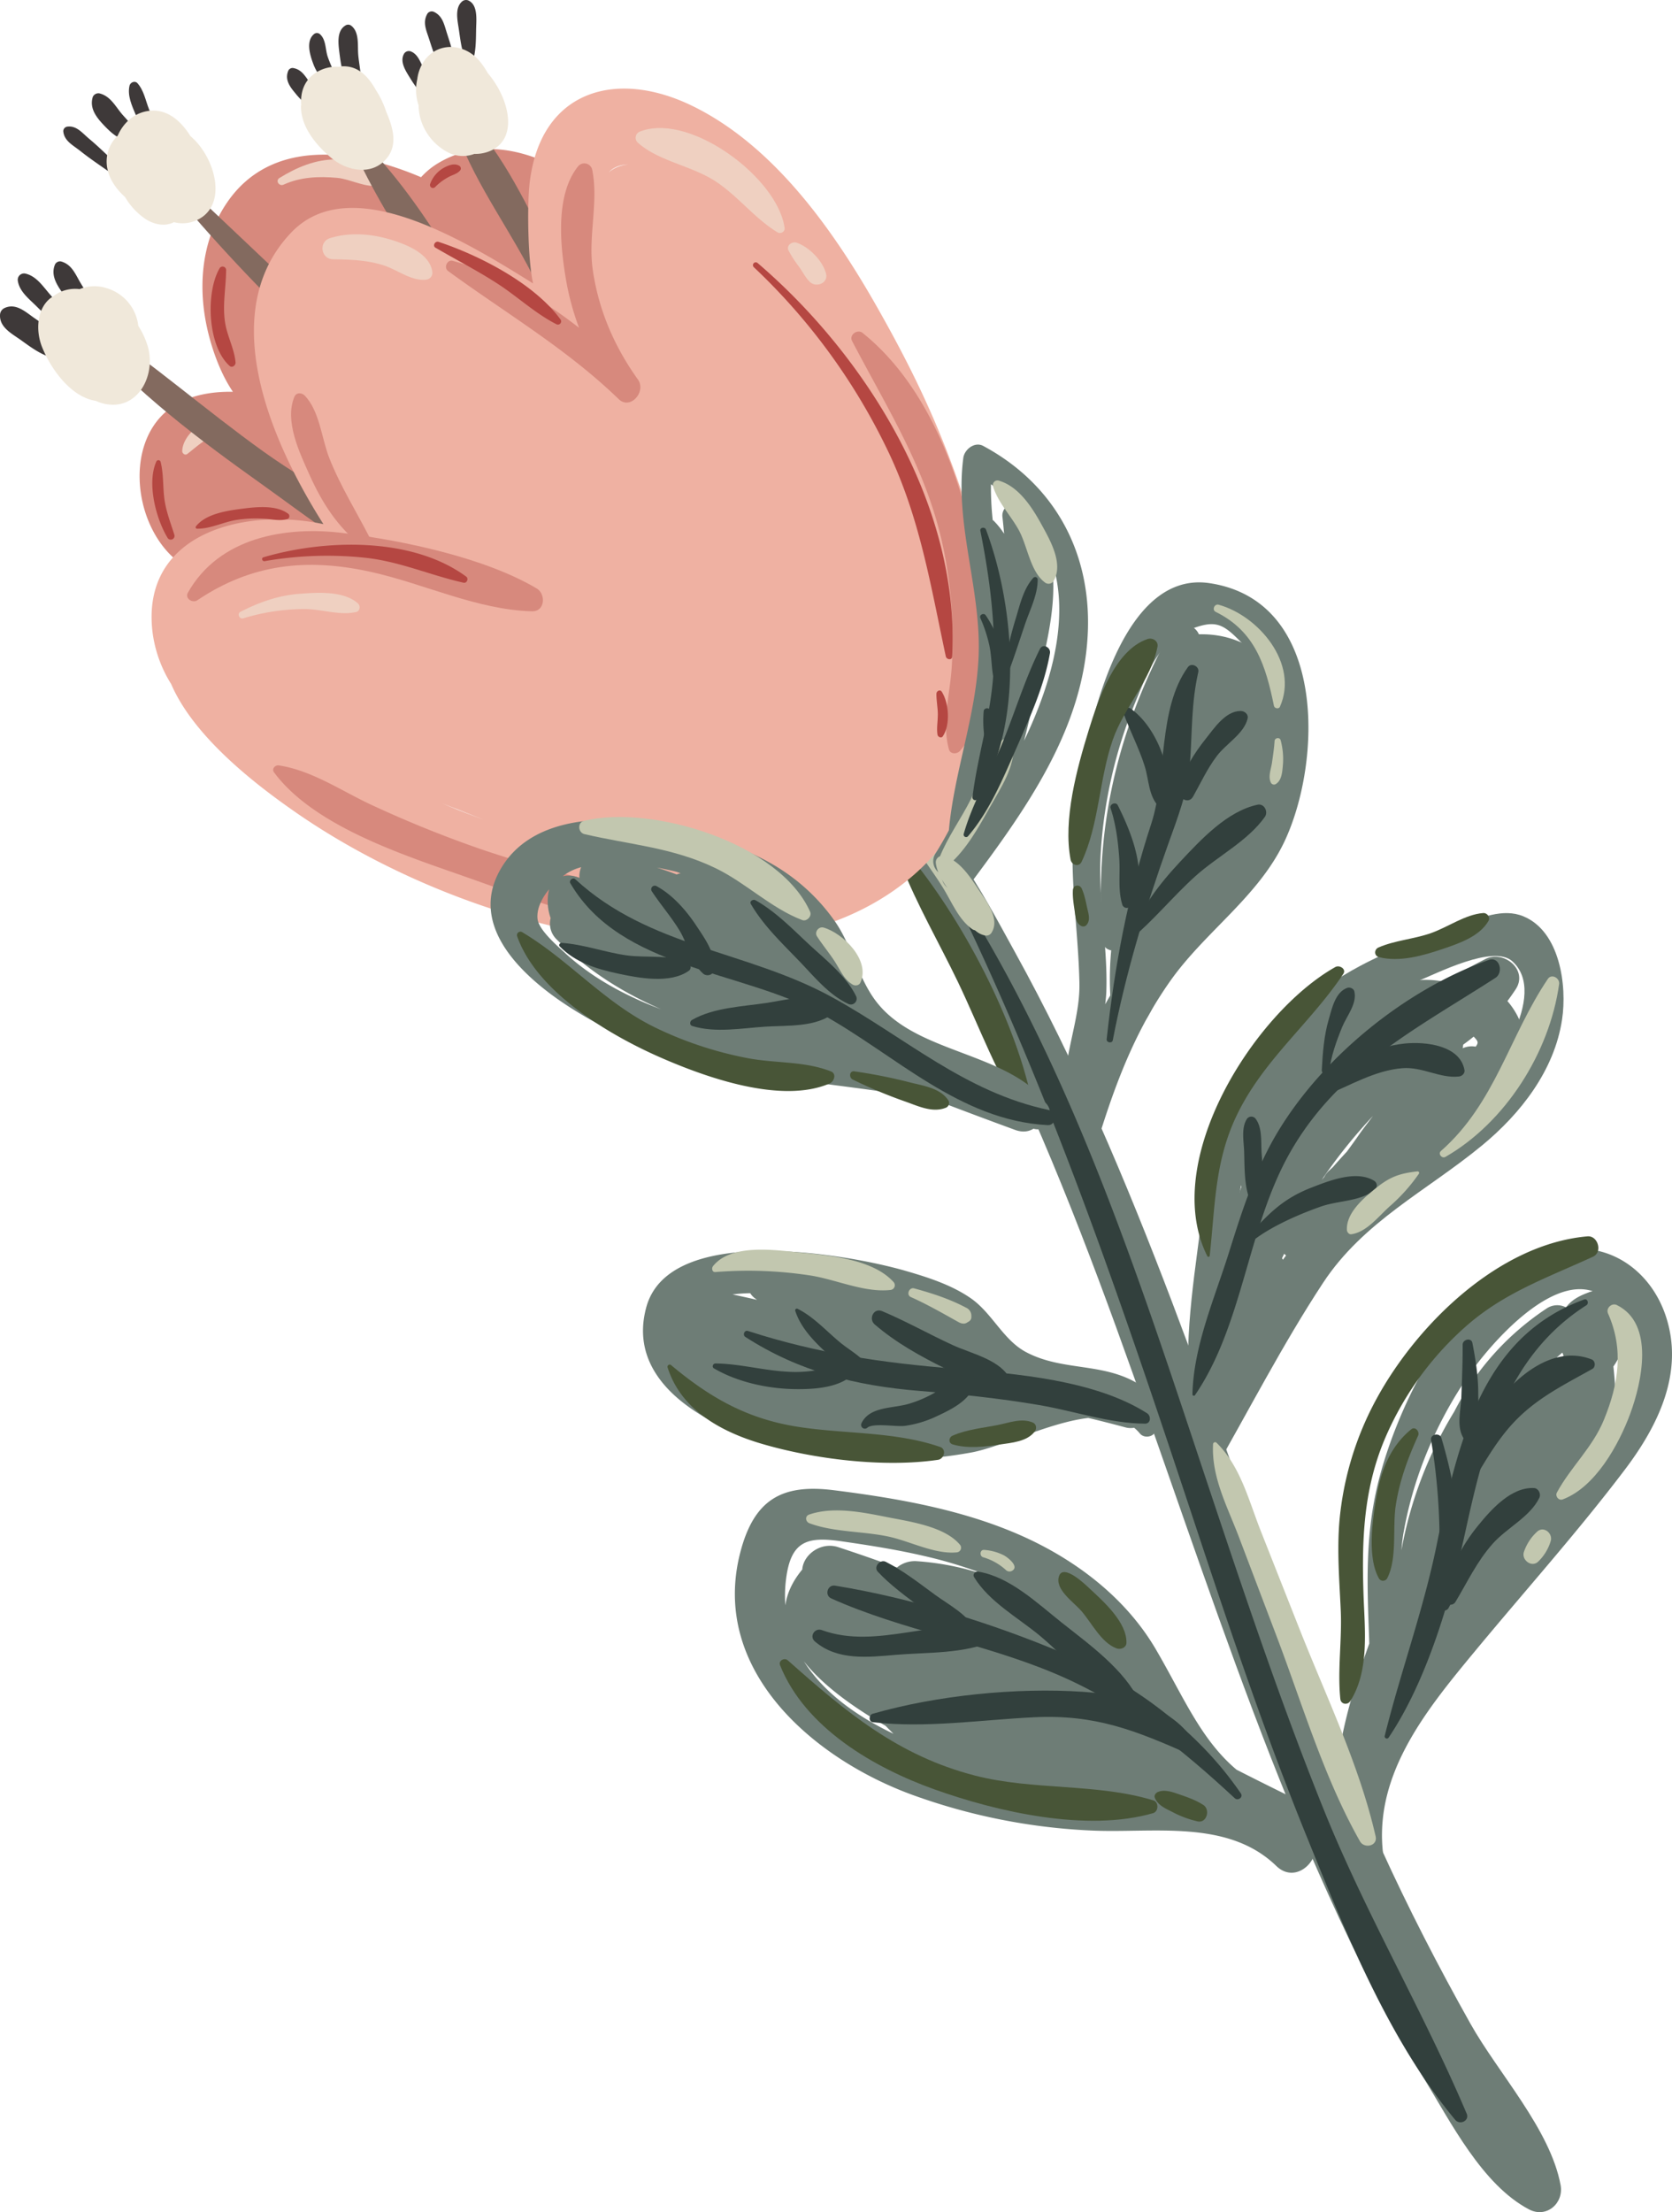 <svg xmlns="http://www.w3.org/2000/svg" viewBox="-0.041 -0.004 1080.039 1428.336" style=""><g><title>garden03_277145158</title><g data-name="Слой 2"><path d="M570.58 504.1c-4.31-2.59-8.91 1.89-7.89 6.31 9 38.82 36 73.12 54.52 107.93 20.15 37.8 38.74 76.25 55.6 115.64 34.78 81.28 63.2 165.07 92.44 248.45 28.53 81.35 57.41 162.74 93 241.33 18.31 40.45 38.16 80.27 61.42 118.11 17.43 28.35 37.69 68.8 68 84.71 11.21 5.87 22.54-3.93 20.36-15.73-6.66-36-40.35-72.29-58.26-104.24-20.81-37.09-40.25-74.8-57.84-113.52-34.69-76.4-63.24-155.39-91.6-234.29s-56.81-157.89-90.77-234.6c-16.45-37.16-34.26-73.72-53.91-109.29-21.34-38.67-46.35-87.53-85.07-110.81z" fill="#6e7d76"></path><path d="M702.19 779.59a15.67 15.67 0 0 0-.28 6.81c1.35 7.51 10.68 9.55 14.56 2.67a16.57 16.57 0 0 0 2.14-6.72c1.19-10.7-13.92-13.16-16.42-2.76z" fill="#6e7d76"></path><path d="M781.25 376.53c-61.13-9.12-81.64 106.28-86.81 147.3-4.77 37.9 2 73.41 2.78 111 .52 24.78-11.81 49.44-8.71 73.82a216.42 216.42 0 0 0-7.39 40.18c-1.07 12.62 18.62 19.14 22.54 5.79 12.73-43.45 26-84.34 52.58-121.71 22.5-31.61 56.56-54 73.37-89.46C854 492 857.54 387.92 781.25 376.53zm33.66 58.12c12 29.25 5.06 65.13-7.14 93-12.9 29.46-39.77 47.7-60 71.79a321.38 321.38 0 0 0-33.9 49c.35-2.83.65-5.67.74-8.56.95-29.85-5.51-59.23-3.62-89.25a303.28 303.28 0 0 1 22.38-97.34c8.14-19.65 14.75-38.78 35.13-46.8 16.58-6.52 21.28-4 33.31 8.33a58.46 58.46 0 0 1 13.1 19.83z" fill="#6e7d76"></path><path d="M774.4 409.56c-3.22-7.27-14-9.75-19-.49-33.85 62.42-49.27 128.19-42.93 199.26.27 3.1 2.61 4.8 5.27 5.29a201.72 201.72 0 0 0 .16 38.77c1.2 11 17.46 13.93 23 4.78a85.46 85.46 0 0 0 11.26-30.32c17.22-9.63 20.5-30.44 25.57-48.79 4.76 6.3 15.29 8.18 21.86-.23a106.64 106.64 0 0 0 18.51-36.34c12.61-27.46 21.93-57.44 15.82-86.08-6.18-29.1-30.62-46.64-59.52-45.85z" fill="#6e7d76"></path><path d="M984 591.64c-13.32-5.49-27.83 1.16-40.42 5.49-22.13 7.61-44.31 15.51-65 26.52-30.29 16.11-55.67 38.31-72.82 68.17-17.9 31.17-26 66.89-30.53 102.25-5 38.41-12 82.7-4.72 120.8-4.29 8-8.58 16-13 23.59-9.18 16.07 15.81 30.2 25.06 14.12 23.78-41.32 45.81-84.42 72-124.23s67.1-59.41 102.78-88.82c24.94-20.55 46.66-48.37 51.62-81.16 3.35-21.9-1.33-56.98-24.97-66.73zm-34.89 116.94c-24.57 23.34-55.34 38.86-81.08 60.8-34.42 29.35-58.51 71.57-80.62 113.33 8.22-43.6 5.84-90.32 18.16-133.23 9.83-34.2 26.95-65.29 55.63-87.21 16.24-12.42 35.14-21.2 54.09-28.61 12.71-5 49.21-24.07 61.55-13 23.82 21.45-12.43 73.34-27.73 87.92z" fill="#6e7d76"></path><path d="M959.44 619.24c-9.12 4.63-18 9.56-26.79 14.64-31.92-7-78.2 17.91-101.37 39.07-26.47 24.18-38.61 57.7-29.66 92.65.06.26.18.46.25.71a99.36 99.36 0 0 0-4.87 16.77c-.46 1.11-1 2.18-1.44 3.29-6.89 17.3-18 48.65-6.76 67-2.66 10.76-4.93 21.62-6.64 32.59-1.37 8.77 11.91 10.51 14.75 2.79s5.79-15.5 8.77-23.16c24.69 7.12 36.13-19.16 28.91-39.49a87.15 87.15 0 0 0-6.49-13.7c.45-1 .92-1.91 1.37-2.87 5 5 14.16 6.27 20-.88q6.87-8.42 13.72-16.87 6.25-7.44 12.68-14.68c30.67-12.57 57.73-30.64 79.5-55.85 13.18-15.27 35.92-39.7 26.57-61.51a48.72 48.72 0 0 0-8.25-13.37q2.76-3.71 5.38-7.69c8.19-12.59-7.86-25.43-19.63-19.44zm-98.53 134.39l-2.17 2a14.84 14.84 0 0 0-3.43 4.42c-.52.61-1.07 1.2-1.59 1.82a337.81 337.81 0 0 1 33.13-41.34c-3.87 5.14-7.07 9.28-8.6 11.5-2.67 3.88-5.46 7.69-8.24 11.51q-4.62 4.96-9.1 10.09zm92.28-77.81a14.18 14.18 0 0 0-8.36 1c.14-.77.2-1.54.28-2.31 2.33-1.66 4.59-3.4 6.77-5.2 2.9 3.04 3.28 3.85 1.31 6.51z" fill="#6e7d76"></path><path d="M740.86 897.41c-24.32-19-52.7-10.86-78.18-24.42-14.74-7.85-21.85-25.14-35.55-34.68-12.54-8.72-28-13.65-42.53-17.84-37-10.65-152.16-31.15-167.15 23.53-16.25 59.26 63.88 87.94 107.05 95a306.54 306.54 0 0 0 102.78-1.14c19.15-3.44 50.18-19.34 75.66-22.32 8.15 1.92 16.25 4 24.23 6.15a12.62 12.62 0 0 0 5.39.18 27.79 27.79 0 0 1 3.69 3.67c3.42 4.18 11.56 1.6 10.34-4.31a50.13 50.13 0 0 0-2.49-8.44c2.44-5.12 2.12-11.2-3.24-15.38zm-252.57-58.6l.74.48q-7.92-1.8-15.87-3.51a102.35 102.35 0 0 1 11.41-.79 12.94 12.94 0 0 0 3.72 3.82z" fill="#6e7d76"></path><path d="M1017.13 806.28c-66.74 2.79-111.93 93.17-126.25 148.25-9.55 36.74-7.74 69.72-6.42 106.64-17.22 47.74-30.05 98-17.33 148.42 4.44 17.6 30.26 10.89 27.14-6.66-9.67-54.27 26.17-97.8 58.52-136.88 32.2-38.89 66.18-76.77 96.66-117 21.6-28.52 38.59-63 26.55-99.26-8.61-25.94-30.9-44.68-58.87-43.51zm-7.19 69a11 11 0 0 0-1.87 4.59c-3 4.46-6 8.92-8.94 13.42a15.41 15.41 0 0 0-4.62-6.39q7-7 14.66-13.57c.25.67.51 1.29.77 1.94zM906.77 988.65c6.44-35.9 21.27-70.78 42-100.77 13.82-20 51.7-63.54 80-54.18-.46.12-.91.16-1.38.32-6.86 2.44-12.09 5.07-15.88 10.11a12.26 12.26 0 0 0-12.54.75 176.19 176.19 0 0 0-59.61 66.53A260.77 260.77 0 0 0 905.2 1001c.33-4.1.8-8.22 1.57-12.35zm134.76-78.12a57 57 0 0 0 1.79-7.7c.24-1.56-.12-11.13-1.18-20.54a40 40 0 0 0 4.3-7.62c.57-.88 1.14-1.76 1.7-2.64 2.93-4.55 2.9-8.86 1.2-12.36a40.13 40.13 0 0 0-.6-5c8.35 18.75 3.04 38.01-7.21 55.86z" fill="#6e7d76"></path><path d="M841.55 1164c-14.29-7-28.61-14.07-42.83-21.34-23.24-19.53-34.6-47.77-52.12-77.69-19.82-33.86-52.62-58.45-88.18-74-37.7-16.46-79.24-23.65-119.81-28.77-33.32-4.2-51.64 5.68-60.55 40.53-19.39 75.89 47.44 132.91 111.35 156.21a389.15 389.15 0 0 0 115.8 23c40 1.81 87.77-7.54 119.22 22.9 13.08 12.66 30.59-5.06 24.31-19.23 3.05-7.48 1.37-17.45-7.19-21.61zm-297.9-168.8c17.92 2.59 35.87 5.4 53.51 9.53a290.45 290.45 0 0 1 46.36 14.74 174.66 174.66 0 0 0-52-11.48 18.34 18.34 0 0 0-12.19 4.12c-12.59-4.58-25.23-9-38-13.17-11.13-3.62-22.46 4.83-23.14 14.45-6.45 7.79-9.88 15.53-10.94 23.15a85 85 0 0 1 .46-16.92c3.11-24.85 13.79-27.62 35.94-24.42zm-24.41 77.48c11.88 15.13 31.11 29.22 52.78 41.66 1.67 1.74 3.38 3.45 5.11 5.13-24.07-11.47-45.26-26.82-57.89-46.79z" fill="#6e7d76"></path><path d="M687.34 1067.66c-46-19.45-98.91-35.93-148-43.84-4.86-.78-6.93 6.24-2.43 8.26 46.36 20.75 97.7 28.73 144.56 48.52 45.13 19.05 80.56 47.53 116.11 80.49 2 1.87 5.61-.62 3.94-3.08-27.47-40.34-69.58-71.49-114.18-90.35z" fill="#32403d"></path><path d="M685.53 1047.47c-15.77-12.52-33.3-29.31-53.61-32.69-2-.33-3.92 1.61-2.73 3.56 9.67 15.88 28.19 26 42.35 37.71 19.09 15.85 36.66 37.86 58.92 48.75 3.38 1.65 7.55-2.28 5.88-5.75-10.27-21.3-32.6-37.13-50.81-51.58z" fill="#32403d"></path><path d="M603.79 1029.6c-10.21-7.45-20.37-15.46-31.67-21.18-3.61-1.83-8.08 3.23-5.15 6.38 8.34 8.94 18.53 16.17 28.22 23.56 9.39 7.15 18.9 17.39 30.69 19.73 2.71.53 5.78-2.52 4.39-5.26-5.35-10.53-17.15-16.41-26.48-23.23z" fill="#32403d"></path><path d="M641.27 1052.34c-36.16-8.88-74.48 13.29-110.44.17-4.57-1.66-8.32 4.07-4.46 7.37 14.51 12.39 34.12 10.19 51.91 8.64 20.22-1.76 44.8-.5 63.49-9.19 3.23-1.49 3.15-6.09-.5-6.99z" fill="#32403d"></path><path d="M699.73 1092.38c-43.07-2.93-94.64 2.26-136.08 14.17-2.5.72-2.74 5.12.13 5.45 34.33 3.94 69.45-1.5 103.83-3.19 39.83-2 65.59 8.41 101 24.08 2.49 1.1 6.4-1.34 4.92-4.32-13.24-26.48-46.31-34.32-73.8-36.19z" fill="#32403d"></path><path d="M740.94 912.52C707.25 891 656 886.92 617 883.77c-46.95-3.77-89-9.87-133.87-24.39-2.33-.75-3.69 2.57-1.7 3.85 34.76 22.39 71.42 31.52 112.45 34.85 26 2.11 51.72 4.76 77.4 9.15 22.73 3.88 45.25 11.84 68.31 12 3.86 0 3.99-5.01 1.35-6.71z" fill="#32403d"></path><path d="M615.51 868.56c-15.39-7.06-30.17-15.44-45.78-22-5.41-2.26-8.9 5-4.79 8.56 13.68 11.8 29.83 20.76 46 28.71 11.5 5.64 25.56 14.72 38.52 11 2.75-.77 3.14-4.24 1.85-6.29-6.89-10.93-24.31-14.73-35.8-19.98z" fill="#32403d"></path><path d="M542.57 866.73c-8.94-7.39-17-16.5-27.49-21.72a1.11 1.11 0 0 0-1.46 1.26c3.92 12.24 14 21.61 23.28 30.07 7 6.33 13.84 13.9 23.6 14.42a3.24 3.24 0 0 0 2.91-4.23c-3.84-9.1-13.41-13.67-20.84-19.8z" fill="#32403d"></path><path d="M551.07 879c-6.05 0-10.82 2.61-16.62 4.21a81.53 81.53 0 0 1-26.08 2.46c-15.5-.85-30.74-5.15-46.24-5.31-1.63 0-2.52 2.27-1 3.16 15.35 9 35.17 13.23 52.82 13.41 13.13.13 32.44-1 40-13.35 1.31-2.09-.65-4.58-2.88-4.58z" fill="#32403d"></path><path d="M625 886.86c-5.32.73-7.05 2.17-11.2 5.5a78.72 78.72 0 0 1-26.31 13.91c-10.38 3.25-25.71 1.62-31 12.6a2.43 2.43 0 0 0 3.8 2.93c3.8-3.14 18.61-.48 23.89-1.12a69.87 69.87 0 0 0 21.32-6.46c9.55-4.44 22.88-11 24.15-22.46.22-2.64-1.85-5.29-4.65-4.9z" fill="#32403d"></path><path d="M767.3 430.74c-19.6 27-13.43 69.9-23.71 101.22-15 45.69-23.6 91.33-28.77 139.06-.24 2.24 3.52 2.87 3.95.63 8.26-43 21-85.11 35.67-126.29 6.21-17.43 12.81-33.92 14.19-52.54 1.53-20.62.74-38.34 5.37-58.89.82-3.63-4.43-6.31-6.7-3.19z" fill="#32403d"></path><path d="M812.28 519.58c-19.54 4.19-36.39 22.3-49.79 36.6-13.58 14.5-26.43 30.91-32.6 50-.09.27.21.56.46.35 14.9-12.42 27.24-27.7 41.67-40.72s33.83-22.66 45-38.37c2.29-3.33-.39-8.8-4.74-7.86z" fill="#32403d"></path><path d="M801.23 459.06c-9.72.14-16.82 10.94-22.41 17.94-7.51 9.43-14.54 20.52-17.55 32.31-1.36 5.34 6.17 10.73 9.38 5 5-8.9 9.12-18 15.32-26.15 6-8 17.56-14.4 19.89-24.16.7-2.95-2.1-5-4.63-4.94z" fill="#32403d"></path><path d="M730.52 457.6c-2.12-1.58-5.91 0-4.8 3 4.21 11.55 10 22.39 13.69 34.17 2.72 8.77 2.41 18.71 8.76 25.69 1.63 1.79 4.27.64 5.34-1 5.88-9.14.82-22.5-2.51-31.92-4-11.46-10.66-22.63-20.48-29.94z" fill="#32403d"></path><path d="M717.37 521.93c3.44 10.36 4.86 21.68 5.59 32.56.67 10-1 20.17 2 29.78a3 3 0 0 0 5.36.54c12.41-18.68.53-47.19-8.32-64.86-1.31-2.54-5.53-.73-4.63 1.98z" fill="#32403d"></path><path d="M961.56 619.83c-53.35 19-106.16 61.7-135.65 110.08-14.86 24.38-23.58 51.64-32.07 78.72-9.23 29.46-22.92 60.46-23.61 91.59a.91.91 0 0 0 1.64.6c30.93-45.26 33.73-106.6 60.37-154.82 30.89-55.85 82.33-81.49 133.67-114.59 5.45-3.48 2.76-14.11-4.35-11.58z" fill="#32403d"></path><path d="M887.38 762.28c-11.49-6.81-28.59 0-40 4.41-18.52 7.17-27.51 16.54-40.56 30.73a2.23 2.23 0 0 0 3.11 3.18c11.66-9 29.64-16.8 43.45-21.62 11.08-3.86 25.27-3.19 34.44-10.61a3.59 3.59 0 0 0-.44-6.09z" fill="#32403d"></path><path d="M907.37 673.78c-21.62 2.2-39.56 13.73-54.68 28.76-2.07 2.05.3 6.11 3.13 5 16-6.61 32.51-16.51 50.14-17.84 12.8-1 24.44 6.79 36.49 5.36 1.91-.22 3.88-2 3.5-4.14-2.86-16.08-25.3-18.49-38.58-17.14z" fill="#32403d"></path><path d="M805.18 722.83c-3.51 6-1.77 14-1.56 20.75.28 9.12.07 19.22 2.58 28 1.37 4.81 8.35 2.94 9.06-1.24 1.41-8.27.22-17.51-.36-25.89-.49-7.09.57-16.1-3.8-22a3.48 3.48 0 0 0-5.92.38z" fill="#32403d"></path><path d="M870.16 637.86c-7.68 2.82-9.84 13.27-11.91 20.41-3.08 10.61-3.9 21.76-4.48 32.77-.14 2.68 4.39 3.37 4.76.64 1.35-10.1 4.53-19 8.36-28.44 2.93-7.2 9.83-15.2 7.91-23.16-.46-1.9-2.95-2.84-4.64-2.22z" fill="#32403d"></path><path d="M1023.22 839.08C983 853.73 961 884.42 946.88 924.17c-8.37 23.58-13.82 48.27-18.77 72.76-8.53 42.14-23.33 82.23-33.65 123.75a1.41 1.41 0 0 0 2.51 1.23c24.95-37.13 40.07-89.62 49.56-133 12.2-55.73 26.45-113.18 78.16-146.13 1.8-1.13.8-4.53-1.47-3.7z" fill="#32403d"></path><path d="M990.92 960.8c-14.56-.78-27.39 13.44-36 24-11 13.39-20.4 30.8-21.36 48.28-.2 3.71 4.92 3.94 6.49 1.35 7.84-13 13.77-26 24-37.55 9.17-10.4 24.39-17.48 30.3-29.88 1.12-2.44-.59-6-3.43-6.2z" fill="#32403d"></path><path d="M1028.16 877.77c-42.16-16.55-86.73 54-87.63 89.54a1.94 1.94 0 0 0 3.55 1.07c9.87-15 17.8-31.08 29.33-45 15.62-18.87 34.2-27.78 55.15-39.5 2.22-1.26 1.98-5.17-.4-6.11z" fill="#32403d"></path><path d="M944.77 868.28c.05 11.25-.44 22.54-.85 33.79-.31 8.43-3.22 18.65 1.22 26.19a3 3 0 0 0 4.77.44c6.59-7.16 4.93-19.92 4.93-29.08 0-11-1.69-21.71-3.78-32.5-.72-3.71-6.31-2.31-6.29 1.16z" fill="#32403d"></path><path d="M924.38 929.8a398.5 398.5 0 0 1 5.41 58.82c.35 16-3.95 33.72.06 49.2.71 2.74 4.47 2.7 5.75.51 8.53-14.66 6.67-35.57 6-52-.79-19.9-4.91-38.82-10.56-57.86-1.04-3.6-7.33-2.53-6.66 1.33z" fill="#32403d"></path><path d="M619.43 585c63.15 130.7 109.22 268.54 154.75 406.05 21.65 65.38 43.81 130.65 69.75 194.48 25.11 61.81 52.86 131.62 96.07 183.24 3 3.53 9.32.57 7.36-4.07-28.1-66.19-64.91-128.43-92-195.48-27.17-67.35-50.34-136.23-73.34-205.1C738.27 833 696.6 700.83 623.29 582.82a2.22 2.22 0 0 0-3.86 2.18z" fill="#32403d"></path><path d="M745 1162.47c-36.6-11.2-77.52-6.32-115.18-16-49.83-12.84-83.42-41.06-121-74.45-2.12-1.89-6.12.19-5 3.13 16.16 40.42 60.51 66.18 99.72 80.2 40.78 14.57 98.57 27.76 141.33 15.34 3.54-1.06 3.67-7.13.13-8.22z" fill="#485537"></path><path d="M777.31 1165.46c-4.43-2.92-9.86-4.91-14.86-6.61-4.39-1.49-10-3.77-14.51-1.81-1.4.61-2.65 2.16-2 3.8 2 4.83 6.87 6.88 11.3 9.1a65.82 65.82 0 0 0 16.42 6.11c5.92 1.16 8.15-7.64 3.65-10.59z" fill="#485537"></path><path d="M703.71 1025.61c-2.12-2-16.77-16.29-19.65-8-2.95 8.45 9.14 16.64 14.12 22.24 6.92 7.78 13 20.83 23.11 24.5 2.48.9 6.17-.4 6.29-3.52.47-13.25-14.84-26.83-23.87-35.22z" fill="#485537"></path><path d="M607.2 934.25c-29.69-10.25-62.57-8.16-93.43-13.25-32.12-5.33-55.83-19.06-80.45-39.69a1.43 1.43 0 0 0-2.17 1.47c8.62 27.43 34.31 41.6 60.72 49.4 33.9 10 78.94 15.55 114.06 10.38 3.96-.62 5.57-6.83 1.27-8.31z" fill="#485537"></path><path d="M667.16 918.52c-7.25-3.12-15.2.09-22.64 1.57-9.61 1.91-20.33 2.91-29.28 6.91-2.56 1.16-2.8 4.77.17 5.64 9.6 2.82 20.58 1.52 30.34.06 7.69-1.15 17.61-1.83 22.62-8.41 1.38-1.8 1.12-4.77-1.21-5.77z" fill="#485537"></path><path d="M741.22 412.61c-21.27 7.18-32 39.41-38 58.87-7.67 24.87-16.66 57.69-11.69 83.62.66 3.4 5.37 5 7.09 1.34 11.36-24.06 11.3-53.54 20.18-78.88 7.26-20.75 24.94-39.07 28.85-60 .67-3.75-3.28-6.02-6.43-4.95z" fill="#485537"></path><path d="M693 574.72c-.26 4.68.52 9.14 1.18 13.76.49 3.43.74 7.69 4.2 9.39a2.8 2.8 0 0 0 3.29-.49c2.92-3.15 1.38-7.48.54-11.25-.94-4.24-1.7-8.38-3.49-12.36-1.31-2.98-5.49-2.49-5.72.95z" fill="#485537"></path><path d="M589.19 554.61c-2.79-3.43-8.8-.64-7.05 3.79 10.23 26 24.44 50.36 36.54 75.51 14 29.19 25.49 61 43.41 88.06 1.7 2.57 6.64 1.38 6.1-2-8.6-54.16-44.52-122.97-79-165.36z" fill="#485537"></path><path d="M862.51 624.4c-52.46 29.49-113.33 125.49-82.67 186.68a.82.82 0 0 0 1.54-.27c3.53-32 3.1-60.92 17.59-90.95 17.18-35.6 47.29-59 68.68-91 2.17-3.2-2.44-5.98-5.14-4.46z" fill="#485537"></path><path d="M958.06 589.53c-11.54.85-22.86 9.15-33.87 13s-23.16 4.62-33.8 9.24c-2.86 1.24-2.95 5.38.3 6.22 13.29 3.44 28.66-1 41.35-5.32 10.53-3.56 23.68-8.07 29.42-18.06 1.35-2.33-.84-5.27-3.4-5.08z" fill="#485537"></path><path d="M1025.39 798.28c-57.2 5-109.93 56.69-136.11 104.65a202.28 202.28 0 0 0-24.13 79.51c-1.59 19.11 0 38.15.87 57.24s-2.17 38.5-.27 57.28c.36 3.54 4.7 4.18 6.49 1.34 12.46-19.81 9.24-46.25 8.49-68.81-1.16-34.56-.1-67 13.36-99.46A202.4 202.4 0 0 1 946 857.16c25.06-22.47 53.18-32 83-45.75 6.31-2.9 3.15-13.71-3.61-13.13z" fill="#485537"></path><path d="M911.54 922.88c-13.28 10.78-19.47 26.38-22.35 42.91-2.62 15-6.26 39.94 1.59 53.5a3.06 3.06 0 0 0 5.23-.19c6.66-12.77 3.35-32.83 5.55-47.11 2.46-16 7.78-30.36 14.43-45 1.17-2.58-1.82-6.25-4.45-4.11z" fill="#485537"></path><path d="M573.52 979.67c-15.93-3.15-35.08-7.18-50.84-1.77-2.93 1-2.44 4.66.17 5.64 15.88 5.92 34.83 5.05 51.42 8.68 13.66 3 29.82 11.53 43.74 10.1a3 3 0 0 0 1.92-5.06c-9.93-11.69-32.14-14.77-46.41-17.59z" fill="#c2c7af"></path><path d="M648.42 1004.24a32.87 32.87 0 0 0-12.73-3.5c-2.77-.27-3.2 4-.64 4.75a37.2 37.2 0 0 1 14.76 8.31 3.39 3.39 0 0 0 3.39.68c5.71-2.55-1.72-8.55-4.78-10.24z" fill="#c2c7af"></path><path d="M517.09 808.77c-16.43-1.64-44.83-6-56.57 8.77-1 1.32-.62 4 1.53 3.8a264.17 264.17 0 0 1 61.68 2.26c16.38 2.62 34.87 11.17 51.38 9.31a3.07 3.07 0 0 0 1.95-5.24c-13.45-14.73-41.16-17.03-59.97-18.9z" fill="#c2c7af"></path><path d="M624 844.33c-10.69-5.65-21.9-9.28-33.53-12.45-3.26-.89-5.3 4.2-2.13 5.61C598.9 842.2 609 848 619.06 853.62c1.56.88 3.61 1.5 5.32.48l1.57-.94a3.25 3.25 0 0 0 1.47-2.86v-.47a5.73 5.73 0 0 0-3.42-5.5z" fill="#c2c7af"></path><path d="M785.85 931.61a1.33 1.33 0 0 0-2.3.78c-1.14 21.3 9.17 40.24 16.65 59.92l24.25 63.84c16.73 44 30.71 91.76 54 132.75 2.8 4.93 11.53 3.06 10.11-3.19-10.44-45.92-32.07-90.57-49.34-134.31l-25-63.24c-7.79-19.85-13.02-41.41-28.37-56.55z" fill="#c2c7af"></path><path d="M1044.34 842.63c-3.26-1.6-7.17 2.06-5.68 5.42 10.33 23.24 6.79 45.53-2.54 68.45-7.39 18.17-21.42 30.49-30.49 47.21-1.26 2.32 1.14 5.4 3.73 4.44 21.11-7.86 36.29-35.38 43.64-55.3 7.59-20.59 15.87-58.19-8.66-70.22z" fill="#c2c7af"></path><path d="M992.85 989a31 31 0 0 0-8.49 13c-1.77 5.26 5.06 10.41 9.29 6.22a30.72 30.72 0 0 0 8-13.17c1.51-4.97-4.53-10.05-8.8-6.05z" fill="#c2c7af"></path><path d="M999.81 632.06c-25 37-34 80.28-69.06 111.1-2.1 1.85.6 5.15 2.94 3.8 38.64-22.23 67.19-67.13 73.4-111.59.53-3.8-4.84-6.92-7.28-3.31z" fill="#c2c7af"></path><path d="M915.44 756.34c-11.93 1.36-18.05 3.67-27.7 11.61-7.64 6.29-18.25 15.49-17.74 26.22.07 1.39 1.35 3 2.89 2.75 10.06-1.43 17.66-11.77 25-18.22a114.09 114.09 0 0 0 18.58-20.79 1 1 0 0 0-1.03-1.57z" fill="#c2c7af"></path><path d="M787.16 390.45c-2.69-.75-4.52 3.33-1.91 4.62 25.68 12.66 32.33 34.93 37.63 60.7.34 1.66 3.11 2.26 3.86.57 12.37-27.94-13.85-58.76-39.58-65.89z" fill="#c2c7af"></path><path d="M823.28 478.5c-.28 4.58-1 9.12-1.63 13.66-.53 4.23-2.8 9.33-.68 13.32a2.24 2.24 0 0 0 3 .83c4.15-2.44 4.3-8.42 4.71-12.72a46.53 46.53 0 0 0-1.45-15.53c-.51-2.27-3.81-1.79-3.95.44z" fill="#c2c7af"></path><path d="M591.23 532.61c-3.71-2.25-6.34 2.73-4.8 5.66 6.48 12.31 15.4 23.18 22.7 35 5.68 9.19 9.87 20.2 18.78 26.64 2.19 1.58 6.1.85 6.4-2.32 2.25-23.59-24.09-53.47-43.08-64.98z" fill="#c2c7af"></path><path d="M281.27 106.42a48.57 48.57 0 0 0-9.33 8c-45.13-19.22-97.24-24.49-125.17 16.15-17.43 25.35-19.43 57-11.84 86.2 2.88 11.08 7.87 25 15.47 36.19-10.58-.17-20.92 1.18-30.39 5C70.58 278.1 87 364.26 136.32 372c4.23.66 9.81-3.07 8.75-8a40.57 40.57 0 0 0-2.81-7.94 196 196 0 0 0 18.92 13.23 19.47 19.47 0 0 0 10.93 2.71 71.64 71.64 0 0 0 21.37 5.47c7.9.75 12.15-5.51 12-11.88 12.72 6.86 25 7.33 36.42-3.2 8.27-7.6 2.49-20.46-6.76-23.09h.08a37.8 37.8 0 0 1-5.84-2.33 5.29 5.29 0 0 0-1.16-3 52.58 52.58 0 0 0-4.78-5.1c1.74-3.91 1.79-8.38-1.12-12-.63-.8-1.34-1.56-2-2.33 24.26 11.86 49.37 26.48 74.61 26.26 11-.09 18.46-13.81 12-23-19.71-27.9-65.64-42.91-97.5-52.92-7.43-2.33-15.45-4.74-23.73-6.78a72.48 72.48 0 0 0-6.7-14.98c6.78-1.78 12.42-7.77 12.32-17.2-.15-15.25-.61-29.1 4.33-43.76 4.16-12.37 10.48-25.08 16.25-36.75 14.23.52 30.08 6.24 45.34 13.43a33.65 33.65 0 0 0 15.17 23 11.43 11.43 0 0 0 12.28.06c5.45 10.13 13.53 18.79 23.5 22.52a103.11 103.11 0 0 0 12.62 11.55c16.39 12.43 32.79-6.25 27.27-21.86 16.26 12.87 45-5.34 32.25-26-.35-.73-.79-1.42-1.16-2.15 18.63 4 32.12-19.3 15.37-34-29.83-26.07-75.22-49.96-113.27-25.54z" fill="#d7897d"></path><path d="M141.67 272.15c-10.54-2.48-23.76 8.85-24 19.16 0 1.48 1.86 2.86 3.18 1.86 3.39-2.56 6.57-5.43 10.07-7.82 3.73-2.56 8-2.63 11.87-4.64a4.52 4.52 0 0 0-1.12-8.56z" fill="#efd0c1"></path><path d="M217 102.91c-13.27 0-25.37 5.11-36.5 12-2.84 1.75-.24 5.62 2.64 4.31 10.92-5 22.82-5.44 34.63-4.38 8.79.79 19.15 7 27.6 4.73 2.09-.56 3.18-3.5 2.33-5.37-4.38-9.63-21.4-11.3-30.7-11.29z" fill="#efd0c1"></path><path d="M169.79 291.32C133 264.91 98.62 234.89 61.17 209.44c-3.86-2.62-9.47 2.17-6.08 6.09 32.45 37.52 73.72 68.48 114 97.14C201.59 335.8 238 365.43 277 376.39c3.63 1 8.78-3.31 5.2-6.84-31.67-31.26-76.2-52.23-112.41-78.23z" fill="#836a5f"></path><path d="M102.67 113a1126.81 1126.81 0 0 0 77 85c23.43 23.24 47.72 51.06 77.56 65.69 3.37 1.66 6.42-2.43 4.51-5.38C243.72 230.4 214 208.72 190 186q-41-38.88-82.13-77.69c-2.87-2.76-7.76 1.56-5.2 4.69z" fill="#836a5f"></path><path d="M227.65 94.75c24 53.86 65 107.14 98.9 155.4 2.63 3.74 9.25.24 7.16-4-25.63-52.18-58.58-114.42-100-155.71-2.71-2.69-7.56.94-6.06 4.31z" fill="#836a5f"></path><path d="M291.53 74.51c9.1 33.75 32.21 65.32 48.7 95.94 17.08 31.73 30.47 67.21 52.68 95.71 2.11 2.72 5.81.77 5.25-2.46-6.4-36.84-27.24-72.18-44.38-105-15.48-29.7-31.71-65.11-56.92-87.78-2.58-2.33-6.15.54-5.33 3.59z" fill="#836a5f"></path><path d="M21.83 205.13c-5.68-4-11.71-9.54-18.86-6.28A5 5 0 0 0 0 202.93c-.7 8.35 7.61 12.46 13.58 16.74s12.31 9.07 19.62 11.14c5 1.43 10.67-4.6 7.39-9.36-4.77-6.98-11.91-11.54-18.76-16.32z" fill="#3e3939"></path><path d="M16.09 176.6a4.08 4.08 0 0 0-4.66 4.4c.85 7 7.15 11.86 12 16.64a113.89 113.89 0 0 0 17.16 14.31c2.93 1.94 5.56-2.2 4.12-4.69A114 114 0 0 0 32 189.83c-4.51-5.26-8.86-11.83-15.91-13.23z" fill="#3e3939"></path><path d="M39.41 168.81a3.62 3.62 0 0 0-3.94 2c-3.1 7.47 1.88 14.06 6.11 20.11a57.36 57.36 0 0 0 18.76 17.38c3 1.77 5.53-2.11 4.12-4.69-3.81-7-8-13.58-12.14-20.36-3.59-5.89-5.71-12.41-12.91-14.44z" fill="#3e3939"></path><path d="M43.66 81.74a3 3 0 0 0-2.82 3c.57 6.33 6.3 9 11 12.75 5.8 4.62 11.94 8.75 18 13 3.69 2.59 7.91-2.23 4.56-5.39-5.56-5.25-11-10.61-16.87-15.51-4.24-3.51-8-8.53-13.87-7.85z" fill="#3e3939"></path><path d="M64.14 60.28a4 4 0 0 0-4.24 2.27c-2.36 7.56 2.63 13.59 7.67 18.84 4.83 5 10.54 10.06 17.93 9.57a2.87 2.87 0 0 0 2.62-3.66C86.59 82 83 78.42 79.37 74.38c-4.76-5.38-7.82-12.33-15.23-14.1z" fill="#3e3939"></path><path d="M83.64 55.25c-1.54 6.42 1.54 13 4 18.88 2.64 6.28 5.86 13.38 11 18 2.49 2.27 6-.49 5.19-3.45-1.66-6.25-5.27-12.17-7.64-18.21-2.26-5.74-3.3-12.18-7.52-16.84-1.67-1.73-4.54-.4-5.03 1.62z" fill="#3e3939"></path><path d="M189.4 43.93a3.07 3.07 0 0 0-3.25 1.77c-2.34 5.77 1 10.25 4.65 14.59a45.51 45.51 0 0 0 12.31 10.84c4.82 2.77 9.29-3.36 5.85-7.43-3-3.53-6.26-6.89-9-10.62-3.05-4.08-5.12-8.14-10.56-9.15z" fill="#3e3939"></path><path d="M203 21.85c-5.57 4.3-2.93 13.34-.85 18.92a30.91 30.91 0 0 0 4.44 8.33c2.56 3.3 5.27 3.61 8.38 6.18 1.61 1.33 4.44-.59 3-2.47-1.74-2.31-1.75-5.28-2.93-7.92a83.55 83.55 0 0 1-3.48-8.49c-1.52-4.8-1-11-5.07-14.45a2.93 2.93 0 0 0-3.49-.1z" fill="#3e3939"></path><path d="M223 16.51c-5.74 3.49-4.47 12.12-3.77 17.76 1 8.08 2.38 16.65 7.46 23.25a3.67 3.67 0 0 0 6.42-1.89c.53-6.85-1.2-13.65-1.76-20.46-.5-6.09.83-14.51-4.57-18.62a3.23 3.23 0 0 0-3.78-.04z" fill="#3e3939"></path><path d="M265.31 33.19a3.64 3.64 0 0 0-4.61 2c-2.53 5.18 1.7 11.18 4.38 15.56 3.27 5.32 7 10.38 12.48 13.51 3 1.71 7.23-.93 5.54-4.53-2.58-5.5-6.37-10.2-9.36-15.46-2.34-4.09-3.74-9.27-8.43-11.08z" fill="#3e3939"></path><path d="M280.12 7.6a3.41 3.41 0 0 0-4 1.11c-3.25 5.43-1 10.31.82 15.85s3.51 11.3 6.26 16.54c2.38 4.52 10.57 2.38 9.89-2.88-.78-6.07-2.89-11.83-4.7-17.65-1.67-5.37-2.78-10.45-8.27-12.97z" fill="#3e3939"></path><path d="M303.17.65a3.94 3.94 0 0 0-4.61.19c-5.08 4.25-3 12.54-2.18 18.34 1.12 7.55 1.94 15.11 5.4 22 .74 1.46 2.72.84 3.18-.45 2.53-7 2.41-14.59 2.55-22 .1-5.45 1.25-14.9-4.34-18.08z" fill="#3e3939"></path><path d="M68.65 186a25.57 25.57 0 0 0-17.26.68 23.37 23.37 0 0 0-9.78.85 21.75 21.75 0 0 0-7 3.64c-10.23 5.75-12.33 20.91-7.41 33.09 5.67 14 18.53 32.15 34.72 34.59a27.65 27.65 0 0 0 4.87 1.72c22.1 5.3 34.11-18.2 28.62-36.92a51.89 51.89 0 0 0-6.12-13.25A28.76 28.76 0 0 0 68.65 186z" fill="#f0e8da"></path><path d="M94.37 71.87c-8.57 1.72-15 8-18.38 15.74a23 23 0 0 0-6.52 22c1.6 6.93 5.89 12.76 11.24 17.58a44.46 44.46 0 0 0 11.53 13c6.53 5 14.28 6.29 20.1 3.25a21.69 21.69 0 0 0 12-.25c24-7.8 15.4-41.21-1.4-55.35-6.24-10.02-15.76-18.55-28.57-15.97z" fill="#f0e8da"></path><path d="M242.83 58.24c-4.79-8.55-11.39-16.06-22.2-15.4-.59 0-1.11.22-1.68.31a24.45 24.45 0 0 0-14.86 3.72c-7.47 4.78-10.12 12.36-9.58 20.56 0 .53-.13 1.06-.12 1.61.11 13.24 10 24.92 19.67 33s25.29 11.59 35 1c8.31-9.07 4.73-20.74.37-30.9a58.48 58.48 0 0 0-6.6-13.9z" fill="#f0e8da"></path><path d="M273.87 39.45a26.08 26.08 0 0 0-4.36 11.63 30.91 30.91 0 0 0 .87 17 32.8 32.8 0 0 0 3.09 13.64 35.58 35.58 0 0 0 16.13 16.8 21 21 0 0 0 16.75.85 24.42 24.42 0 0 0 9.7-1.69C335.31 90 329.1 63.64 315 47.16a51 51 0 0 0-5.38-7.87c-9.62-11.29-26.75-12.64-35.75.16z" fill="#f0e8da"></path><path d="M447.33 68.45c-49.07-24-97.75-10.4-105.13 48.72-1.95 15.58-1.18 51.16 2.1 65.84-47.21-29.57-118.61-72.29-156.22-32.87-46.5 48.75-18 127.18 20.8 188.29C158 327.54 91 344.08 98.45 407.88a82.65 82.65 0 0 0 12.08 33.8c14.93 34.73 55.75 65.78 81.24 83.39 87.86 60.67 221.4 103 327.5 76 50.2-12.74 94.36-45.11 110.53-95.71 15.65-48.94 16.41-106.25 2.18-153.91-17.66-59.2-35.37-100.33-65.94-154C538 148.13 499.63 94 447.33 68.45zm-152.09 454q8.43 3.46 16.95 6.63-13.28-4.7-26.26-10.23c3.07 1.2 6.19 2.47 9.31 3.61zm110.59-416.24a21.85 21.85 0 0 0-12.74 5.1c3.35-3.49 7.74-5.02 12.74-5.1z" fill="#efb1a2"></path><path d="M222.5 344.28c-38-4.91-81 2.61-101.18 38.41-2.11 3.75 3 6.94 6.1 4.88 34.94-23.51 70.65-27.41 111.77-18.39 34.51 7.57 69 24.65 104.47 25.5 8.45.21 9-11.15 3-14.73-33.81-19.95-85.26-30.64-124.16-35.67z" fill="#d7897d"></path><path d="M190.12 256.2c-6.51 15.55 3.24 35.85 9.7 50.25 8.28 18.43 18 33.46 33.72 46.13 2.66 2.13 7.65-.7 5.88-4.17-8.87-17.48-19.58-34.45-26.78-52.72-5-12.79-6.19-30.12-15.75-40.2-1.89-2.03-5.51-2.3-6.77.71z" fill="#d7897d"></path><path d="M373.25 107.57c-14.74 18.54-11.43 51.15-7.65 73.2a170.36 170.36 0 0 0 8.4 30.87c-24.71-19.17-52.16-35.4-81.59-43.21-3.6-1-6 4.41-3 6.56 37.67 27.52 76.31 50 110.18 82.68 7.47 7.33 18.07-4.81 12.41-12.67-15.21-21.27-25.33-44.66-29.12-70.65-3.17-21.67 3.83-43.7-.36-64.64a5.21 5.21 0 0 0-9.27-2.14z" fill="#d7897d"></path><path d="M550.36 220.17c24.18 46.29 50 85.85 59.88 138.31a290.82 290.82 0 0 1 4.5 72.2c-1.15 18-6.56 35.58-1.81 53.17.88 3.24 5.25 3.15 7.11 1 27.71-31.61 15.9-101.72 7.66-139-10.5-47.53-31.7-99.75-70.56-130.91-3.29-2.64-8.86 1.26-6.78 5.23z" fill="#d7897d"></path><path d="M463.69 585.63c-24.29-9.55-51.32-10.51-76.8-16.14a709 709 0 0 1-74.39-20.55A746.24 746.24 0 0 1 241 520.2c-19.92-9.12-39.18-22.69-60.95-26-2.32-.35-4.75 2.23-3.11 4.44 26.82 36.24 88.28 54.84 129.14 69.39 45.92 16.34 106.92 38.6 156.23 30.8 5.97-.94 7-10.99 1.38-13.2z" fill="#d7897d"></path><path d="M253.39 155.06c-12.92-4.08-27.14-5.35-40.21-1.31-7.55 2.33-6 13.53 1.93 13.67 11.29.19 22.31.46 33.14 4.08 8.68 2.9 17.85 10.26 27.13 9.05a4.49 4.49 0 0 0 3.86-5c-1.65-11.55-15.85-17.33-25.85-20.49z" fill="#efd0c1"></path><path d="M413.16 85a4.29 4.29 0 0 0-1 7.28c13.7 12.09 35.3 14.79 50.93 25.41 14.12 9.59 24.89 23.78 39.29 32.43 1.87 1.12 4.7-.61 4.41-2.82-4.25-32.44-61.44-75.09-93.63-62.3z" fill="#efd0c1"></path><path d="M514.61 156.72c-2.88-1-6.94 1.64-5.29 5a69.14 69.14 0 0 0 6.68 10.37c2.38 3.26 4.24 7.23 7.18 10 4.13 3.85 12 .66 10.35-5.5-2.2-8.26-10.88-17.1-18.92-19.87z" fill="#efd0c1"></path><path d="M193.19 383.43c-13.42 1-26 5.51-37.92 11.6-2.33 1.19-.67 5 1.81 4.23a134.43 134.43 0 0 1 39.59-6c10.78-.06 23 4.4 33.42 1.87 2.47-.6 2.79-4 1.11-5.49-9.2-8.34-26.42-7.11-38.01-6.21z" fill="#efd0c1"></path><path d="M668.42 703.93c-29.43-25.34-78.56-26.34-102.36-57.11-11.74-15.18-15.52-35.45-26.41-51.38a125.59 125.59 0 0 0-33.32-32.81C465.59 535 359.24 506 325 558.44c-36.87 56.49 61.16 106.72 100.49 119.94C483.92 698 546 698.9 605.86 710.91q24.87 9.51 49.85 18.66c4.77 1.73 8.77 1.12 11.83-.8 10.69 3.18 15.27-13.3 5.33-18.5a15.75 15.75 0 0 0-4.45-6.34zM534.7 650c.79 1.51 1.7 2.84 2.55 4.26l-8.33-3.26a15.53 15.53 0 0 0 4.36-3.73zm-21-38.49c-1.73-1.6-3.54-3-5.31-4.57-2.18-1.92-4.37-3.84-6.61-5.69-.82-.66-1.64-1.32-2.47-2a311.24 311.24 0 0 0-50.87-33.26 181 181 0 0 1 23.71 9c19.92 9.42 31.85 21.76 41.57 36.55zm-73.33-47.77a11.31 11.31 0 0 0-3.27.87c-4.21-1.56-8.45-3.06-12.77-4.4 5.44.98 10.81 2.18 16.06 3.56zm-65-3.83a14.94 14.94 0 0 0-1.1 7 16.73 16.73 0 0 0-10.83-1.14 33.13 33.13 0 0 1 11.63-5.77zm-10.1 55.68c-4.88-4.46-17.2-15-18.06-22.09-.76-6.37 2.53-13.35 7.44-19.32a32.63 32.63 0 0 0 1 18.62 14.22 14.22 0 0 0 3.58 13.46c2.22 2.26 4.52 4.37 6.82 6.49a16.4 16.4 0 0 0 2.08 2c17.78 15.9 37.69 27.68 58.84 36.88-5.4-2-10.77-4.18-16-6.61-16.49-7.53-32.32-17.16-45.72-29.4z" fill="#6e7d76"></path><path d="M484.09 568.51C470.44 557 455.54 551.4 437.77 552c-6.54.2-6.64 8.68-1.14 10.69a109.28 109.28 0 0 1 40.27 26.69c11.2 11.56 17.77 30.22 33.86 34.66 2.33.64 5.66-.87 6-3.5 2.62-19.4-18.82-40.31-32.67-52.03z" fill="#6e7d76"></path><path d="M677.4 716.69c-54.1-11.39-92.93-47-140-72.84-55.2-30.26-117.9-32-165.88-76.19-1.54-1.42-4.2.84-3.16 2.61 32.47 55.68 110.6 56 162.18 84.4 47.71 26.29 89.15 68.79 146.18 71.8 5.7.31 6.01-8.66.68-9.78z" fill="#32403d"></path><path d="M521.88 609.14c-10.63-9.95-21.11-20.65-33.86-27.85-1.53-.87-4.16.52-3 2.47 8 13.73 19.84 25 30.81 36.37 9.69 10 19.21 22 31.93 28a3.77 3.77 0 0 0 5.11-5.11c-6.75-13.5-20.07-23.65-30.99-33.88z" fill="#32403d"></path><path d="M424.21 572.25a2.33 2.33 0 0 0-3.1 3.4c5.66 8.59 12.41 16.29 17.79 25.15s7.59 21 15.23 27.82c2.15 1.91 6.32 1.22 6.86-2 1.73-10.33-5.53-20.29-11.06-28.67-6.51-9.86-15.21-19.95-25.72-25.7z" fill="#32403d"></path><path d="M444.62 621.76c-11.63-5.71-27.15-3.11-39.9-4.9-14.14-2-27.63-7.08-41.9-8.06-1.08-.08-2.27 1.28-1.33 2.25 10.07 10.35 23.56 14.54 37.4 17.51 13.65 2.94 34.06 6.89 46.2-1.87 1.55-1.11 1.2-4.11-.47-4.93z" fill="#32403d"></path><path d="M537.79 647.06c-11.85-6.54-29.73-1.42-42.48.49-15.68 2.35-34.4 3-48.34 11-1.45.84-1.76 3.32.13 3.91 14.8 4.6 31.72 1.46 46.93.45 14.06-.93 33.91.58 44.82-9.23 2.07-1.86 1.15-5.4-1.06-6.62z" fill="#32403d"></path><path d="M536.69 691.78c-17.19-6.75-35.63-5.1-53.8-8.56a240 240 0 0 1-58.69-19.28c-33.37-15.94-56-43.53-86.83-62a2.24 2.24 0 0 0-3.29 2.76c12.71 35.86 59.09 63.36 91.84 77.79 29.16 12.84 78.44 30.7 110 17.07 2.82-1.23 4.63-6.26.77-7.78z" fill="#485537"></path><path d="M587.23 698.75a332.63 332.63 0 0 0-35.38-7c-3.31-.49-3.61 4.07-1.07 5.29a316.3 316.3 0 0 0 33.37 14c8.69 3 18.2 7.86 27.15 4.05a3.35 3.35 0 0 0 1.31-4.53c-5.4-8.2-16.39-9.47-25.38-11.81z" fill="#485537"></path><path d="M377.18 530c-4.38 1.08-3.84 7.61.29 8.57 29.28 6.84 57.11 8.63 84.74 22 19.6 9.49 35.85 25.9 56 33.51 2.84 1.08 6.32-2.5 5.08-5.31C503.62 544.31 421 519.26 377.18 530z" fill="#c2c7af"></path><path d="M532 598.91c-3.14-.91-6.13 2.82-4.31 5.65 3.59 5.59 7.88 10.65 11.49 16.23 3.49 5.39 5.85 11.69 11.66 15 1.54.88 4 .55 4.84-1.21 6.82-14.39-11.05-32-23.68-35.67z" fill="#c2c7af"></path><path d="M635.1 287.94c-5.55-3-12.16 2.25-12.88 7.71-5.72 43.66 12 85.64 9.81 129.47-1.86 37.77-15.79 73.72-19.14 111-2.74 5.11-5.58 10.13-8.63 14.92-3.34 5.27-.57 11.86 4.25 13.46-1.68 8.56 10.9 15.93 17.33 7.32 36.29-48.59 74.45-101.21 76.83-164.19 1.96-51.83-21.98-95.19-67.57-119.69zm5 24.79a117.1 117.1 0 0 1 10.27 7.73c-2 .82-3.58 3-2.58 5.31.41.85.75 1.71 1.13 2.57a7.66 7.66 0 0 0-1.4 5.67c.41 3.57.73 7.1 1.07 10.64a51.77 51.77 0 0 0-6.93-8.58c-.14-.14-.31-.12-.45-.21a196.51 196.51 0 0 1-1.14-23.13zm21.32 165.7c3.43-13.19 6.29-26.46 9.19-39.07 6-26.28 13.46-54.83 7.64-80.53 13.48 36.22 2.4 79.45-16.86 119.6z" fill="#6e7d76"></path><path d="M609.26 552.69a4.16 4.16 0 0 0-4.81 4.49c1.2 10.12 10.46 19.35 15.71 27.91 4.44 7.23 7.08 17.2 16.25 18.95a4 4 0 0 0 4.26-2.2c5.17-8.88-3.56-19.85-8.43-27.21-5.53-8.37-12.75-19.63-22.98-21.94z" fill="#c2c7af"></path><path d="M647.41 477.85c-10.48 9.29-14.21 26-20.42 38.37-6.31 12.6-14.94 24.29-20.1 37.38-1.31 3.31 2.62 7.68 5.84 4.89 11.61-10.09 19.47-24.49 26.93-37.77 6.61-11.77 16.2-25.91 14.84-39.85-.31-3.17-4.5-5.27-7.09-3.02z" fill="#c2c7af"></path><path d="M644.88 310.26a3 3 0 0 0-3.49 3.7c3.19 10.48 11.49 18.84 16.71 28.4 5.58 10.21 7.35 26.65 16.79 33.7a3.81 3.81 0 0 0 5.79-1.21c6.25-11.08-2.38-26.06-7.9-36.11-6.21-11.3-14.85-24.83-27.9-28.48z" fill="#c2c7af"></path><path d="M633.23 342.7c5.87 29.61 10 59.95 8.49 90.2-1.36 28.1-10.15 54.1-13.57 81.61a1.82 1.82 0 0 0 3.41 1.16c29.8-48.14 24.28-122.94 5.28-173.75-.7-1.92-4.04-1.36-3.61.78z" fill="#32403d"></path><path d="M671.69 419.06C661.51 439.48 655 461.92 646.11 483c-7.8 18.43-18.22 36.25-23.66 55.53a1.62 1.62 0 0 0 2.77 1.44c14.06-16.35 22.76-37.61 31.41-57.2s17.89-40 21.55-61c.64-3.77-4.58-6.55-6.49-2.71z" fill="#32403d"></path><path d="M667.4 373.15c-6.34 7.08-8.58 17.18-11.27 26.1a217.73 217.73 0 0 0-7.71 34.09 1.52 1.52 0 0 0 3 .7c3.85-10.31 7.19-20.78 10.73-31.2 3.13-9.22 8.15-18.84 8.11-28.68a1.63 1.63 0 0 0-2.86-1.01z" fill="#32403d"></path><path d="M633.23 399.09a91.05 91.05 0 0 1 5.77 17.47c1.72 7.74 1.25 15.78 3.23 23.43a1.53 1.53 0 0 0 2.78.26c6.59-13.56-.49-31.46-8.34-43-1.22-1.79-4.37-.25-3.44 1.84z" fill="#32403d"></path><path d="M635.38 459.1a74.08 74.08 0 0 0 .24 15c.35 3.93 0 8.44 2.9 11.41a2 2 0 0 0 2.77-.24c2.44-3.63 1.09-8.48.69-12.61a72.8 72.8 0 0 0-2.44-14c-.62-2.1-3.92-1.61-4.16.44z" fill="#32403d"></path><path d="M489.28 169.77a1.82 1.82 0 0 0-2.38 2.75 400.9 400.9 0 0 1 86.8 119c20.52 42.95 27.38 86.33 37.21 132.31.44 2.06 4 2.68 4.1.14 5.22-96.68-55.01-193.71-125.73-254.2z" fill="#b54742"></path><path d="M604.84 447.9c-.07 4.5.93 9 .92 13.55 0 4.26-.87 8.65-.24 12.87.23 1.51 2.45 2.62 3.47 1.09 4.94-7.38 4-21.39-.67-28.77-1.11-1.75-3.45-.48-3.48 1.26z" fill="#b54742"></path><path d="M170.2 359.8c-1.66.48-.9 2.8.73 2.52a235.34 235.34 0 0 1 64.91-2.2c22.38 2.4 42 11.3 63.55 16.12 2.18.48 3.44-2.67 1.71-3.94-35.1-25.8-91.26-24.15-130.9-12.5z" fill="#b54742"></path><path d="M283.39 156.2c-2.59-.86-4.37 2.88-1.75 3.94 13.29 7.77 27 14.76 39.89 23.14s24.38 19.27 38 26.14a2.09 2.09 0 0 0 2.54-3.1c-16.92-23.2-52.07-41.26-78.68-50.12z" fill="#b54742"></path><path d="M296.55 107c-3.15-1.89-7.25-.15-10.15 1.49a19.39 19.39 0 0 0-8.54 10.18 1.93 1.93 0 0 0 3.2 2.07 35.74 35.74 0 0 1 9.24-6.74c2.43-1.24 5.13-1.82 6.92-4a2 2 0 0 0-.67-3z" fill="#b54742"></path><path d="M141.69 173.42c-9 15.76-7.61 50.16 6.58 62.84 1.67 1.49 4-.36 3.85-2.28-.81-8.88-5.5-17.12-6.82-26.06-1.67-11.31.6-22 .72-33.28a2.28 2.28 0 0 0-4.33-1.22z" fill="#b54742"></path><path d="M101 297.87c-6.3 13.9-.39 36.69 7.09 49.22a2.43 2.43 0 0 0 4.45-1.94c-2.11-6.69-4.6-13.17-5.92-20.09-1.7-8.86-.71-18.25-2.93-26.93a1.48 1.48 0 0 0-2.69-.26z" fill="#b54742"></path><path d="M155.09 328.64c-9.35 1.23-22.56 3.38-28.63 11.32a.92.92 0 0 0 .74 1.4c8.64.19 17.22-4.41 25.83-5.71a84.17 84.17 0 0 1 17.23-.76c5.48.3 10.09 1.71 15.37.25a2 2 0 0 0 .58-3.35c-7.98-6.13-21.74-4.4-31.12-3.15z" fill="#b54742"></path></g></g></svg>